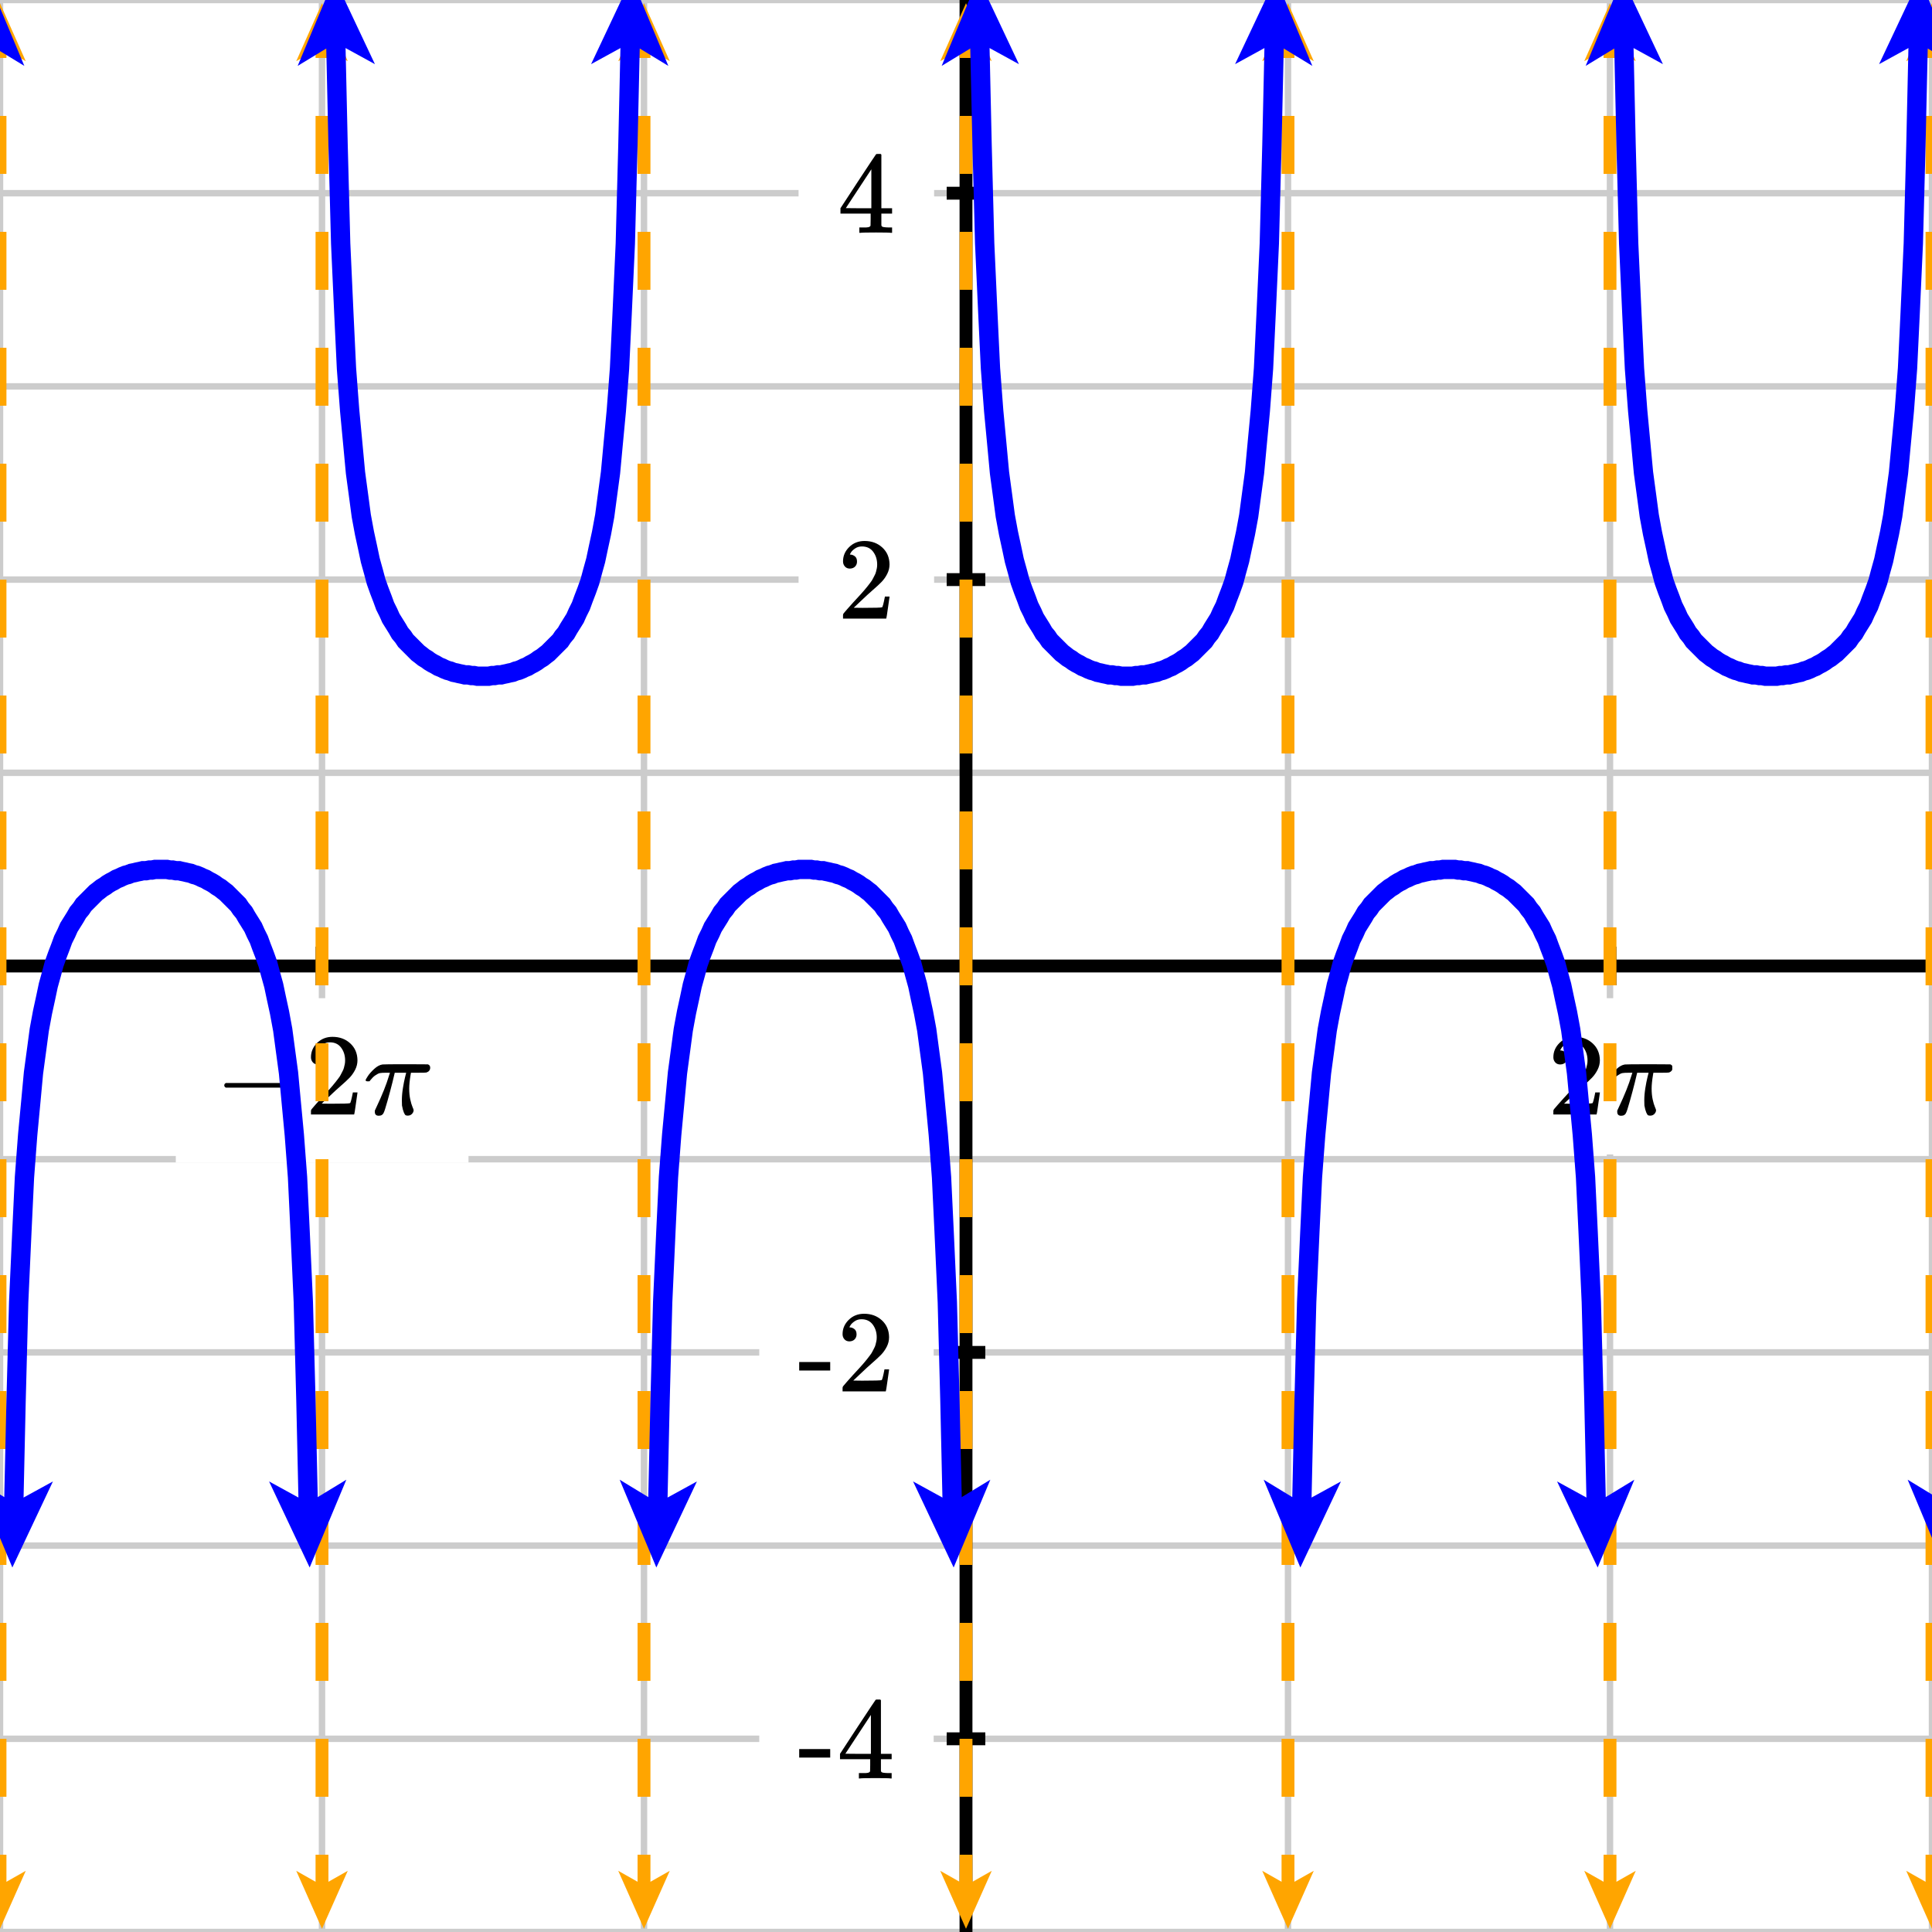 <svg xmlns="http://www.w3.org/2000/svg" id="diagram" width="300" height="300"><defs><clipPath id="clipPath-0"><rect x="0.0" y="0.0" width="300.0" height="300.0"/></clipPath><clipPath id="clipPath-1"><rect x="0.0" y="0.0" width="300.0" height="300.0"/></clipPath><marker id="arrow-head-end-2_None_24_60-orange" markerWidth="9.0" markerHeight="8.0" markerUnits="userSpaceOnUse" orient="auto-start-reverse" refX="6.5" refY="4.0"><path d="M 9.0 4.0L 0.0 8.0L 1.7 5.0L 1.7 3.0L 0.0 0.0Z" fill="orange" stroke="none"/></marker><marker id="arrow-head-end-2_None_24_60-orange-outline" markerWidth="13.0" markerHeight="12.0" markerUnits="userSpaceOnUse" orient="auto-start-reverse" refX="8.5" refY="6.0"><path d="M 11.8 7.8 L 2.8 11.8 A 2 2 0 0 1 0.0 10.0 L 0.0 2.0 A 2 2 0 0 1 2.8 0.2 L 11.8 4.2 A 2 2 0 0 1 11.8 7.8 Z" fill="white" stroke="none"/></marker><marker id="arrow-head-end-3_None_24_60-blue" markerWidth="13.5" markerHeight="12.0" markerUnits="userSpaceOnUse" orient="auto-start-reverse" refX="9.8" refY="6.0"><path d="M 13.5 6.0L 0.0 12.0L 2.6 7.5L 2.6 4.5L 0.0 0.0Z" fill="blue" stroke="none"/></marker><marker id="arrow-head-end-3_None_24_60-blue-outline" markerWidth="17.5" markerHeight="16.0" markerUnits="userSpaceOnUse" orient="auto-start-reverse" refX="11.8" refY="8.0"><path d="M 16.3 9.8 L 2.8 15.8 A 2 2 0 0 1 0.0 14.0 L 0.0 2.0 A 2 2 0 0 1 2.8 0.2 L 16.3 6.2 A 2 2 0 0 1 16.3 9.8 Z" fill="white" stroke="none"/></marker></defs><g id="grid-axes"><g id="grid" stroke="#ccc" stroke-width="1"><line id="line-0" x1="0.0" y1="300.0" x2="0.0" y2="0.0"/><line id="line-1" x1="50.0" y1="300.0" x2="50.0" y2="0.0"/><line id="line-2" x1="100.0" y1="300.0" x2="100.0" y2="0.0"/><line id="line-3" x1="150.0" y1="300.0" x2="150.0" y2="0.0"/><line id="line-4" x1="200.0" y1="300.0" x2="200.0" y2="0.0"/><line id="line-5" x1="250.0" y1="300.0" x2="250.0" y2="0.0"/><line id="line-6" x1="300.0" y1="300.0" x2="300.0" y2="0.0"/><line id="line-7" x1="0.0" y1="300.0" x2="300.0" y2="300.0"/><line id="line-8" x1="0.0" y1="270.0" x2="300.0" y2="270.0"/><line id="line-9" x1="0.0" y1="240.0" x2="300.0" y2="240.0"/><line id="line-10" x1="0.0" y1="210.0" x2="300.0" y2="210.0"/><line id="line-11" x1="0.0" y1="180.0" x2="300.0" y2="180.0"/><line id="line-12" x1="0.0" y1="150.0" x2="300.0" y2="150.0"/><line id="line-13" x1="0.0" y1="120.0" x2="300.0" y2="120.0"/><line id="line-14" x1="0.0" y1="90.0" x2="300.0" y2="90.0"/><line id="line-15" x1="0.0" y1="60.0" x2="300.0" y2="60.0"/><line id="line-16" x1="0.0" y1="30.0" x2="300.0" y2="30.0"/><line id="line-17" x1="0.0" y1="0.0" x2="300.0" y2="0.0"/></g><g id="axes" stroke="black" stroke-width="2"><line id="line-18" x1="0.0" y1="150.0" x2="300.0" y2="150.0" stroke="black" stroke-width="2"/><g><line id="line-19" x1="50.0" y1="153.0" x2="50.0" y2="147.0"/><line id="line-20" x1="250.0" y1="153.0" x2="250.0" y2="147.0"/></g><line id="line-21" x1="150.0" y1="300.0" x2="150.0" y2="0.0" stroke="black" stroke-width="2"/><g><line id="line-22" x1="147.0" y1="270.0" x2="153.0" y2="270.0"/><line id="line-23" x1="147.0" y1="210.0" x2="153.0" y2="210.0"/><line id="line-24" x1="147.0" y1="90.0" x2="153.0" y2="90.0"/><line id="line-25" x1="147.0" y1="30.0" x2="153.0" y2="30.0"/></g></g><g id="label-0" transform="translate(50.0,161.0) translate(-16.7,-0.0)"><rect x="-6" y="-6" width="45.448" height="25.536" stroke="none" fill="white"/><g id="g-2"><svg xmlns:xlink="http://www.w3.org/1999/xlink" style="vertical-align: -1.488px" width="33.448px" height="13.536px" role="img" focusable="false" viewBox="0 -666 1848 748" x="0.0" y="0.0"><defs><path id="MJX-2880-TEX-N-2212" d="M84 237T84 250T98 270H679Q694 262 694 250T679 230H98Q84 237 84 250Z"/><path id="MJX-2880-TEX-N-32" d="M109 429Q82 429 66 447T50 491Q50 562 103 614T235 666Q326 666 387 610T449 465Q449 422 429 383T381 315T301 241Q265 210 201 149L142 93L218 92Q375 92 385 97Q392 99 409 186V189H449V186Q448 183 436 95T421 3V0H50V19V31Q50 38 56 46T86 81Q115 113 136 137Q145 147 170 174T204 211T233 244T261 278T284 308T305 340T320 369T333 401T340 431T343 464Q343 527 309 573T212 619Q179 619 154 602T119 569T109 550Q109 549 114 549Q132 549 151 535T170 489Q170 464 154 447T109 429Z"/><path id="MJX-2880-TEX-I-1D70B" d="M132 -11Q98 -11 98 22V33L111 61Q186 219 220 334L228 358H196Q158 358 142 355T103 336Q92 329 81 318T62 297T53 285Q51 284 38 284Q19 284 19 294Q19 300 38 329T93 391T164 429Q171 431 389 431Q549 431 553 430Q573 423 573 402Q573 371 541 360Q535 358 472 358H408L405 341Q393 269 393 222Q393 170 402 129T421 65T431 37Q431 20 417 5T381 -10Q370 -10 363 -7T347 17T331 77Q330 86 330 121Q330 170 339 226T357 318T367 358H269L268 354Q268 351 249 275T206 114T175 17Q164 -11 132 -11Z"/></defs><g stroke="currentColor" fill="currentColor" stroke-width="0" transform="scale(1,-1)"><g data-mml-node="math"><g data-mml-node="mo"><use data-c="2212" xlink:href="#MJX-2880-TEX-N-2212"/></g><g data-mml-node="mn" transform="translate(778,0)"><use data-c="32" xlink:href="#MJX-2880-TEX-N-32"/></g><g data-mml-node="mi" transform="translate(1278,0)"><use data-c="1D70B" xlink:href="#MJX-2880-TEX-I-1D70B"/></g></g></g></svg></g></g><g id="label-1" transform="translate(250.0,161.0) translate(-9.7,-0.0)"><rect x="-6" y="-6" width="31.368" height="24.256" stroke="none" fill="white"/><g id="g-3"><svg xmlns:xlink="http://www.w3.org/1999/xlink" style="vertical-align: -0.200px" width="19.368px" height="12.256px" role="img" focusable="false" viewBox="0 -666 1070 677" x="0.0" y="0.0"><defs><path id="MJX-2881-TEX-N-32" d="M109 429Q82 429 66 447T50 491Q50 562 103 614T235 666Q326 666 387 610T449 465Q449 422 429 383T381 315T301 241Q265 210 201 149L142 93L218 92Q375 92 385 97Q392 99 409 186V189H449V186Q448 183 436 95T421 3V0H50V19V31Q50 38 56 46T86 81Q115 113 136 137Q145 147 170 174T204 211T233 244T261 278T284 308T305 340T320 369T333 401T340 431T343 464Q343 527 309 573T212 619Q179 619 154 602T119 569T109 550Q109 549 114 549Q132 549 151 535T170 489Q170 464 154 447T109 429Z"/><path id="MJX-2881-TEX-I-1D70B" d="M132 -11Q98 -11 98 22V33L111 61Q186 219 220 334L228 358H196Q158 358 142 355T103 336Q92 329 81 318T62 297T53 285Q51 284 38 284Q19 284 19 294Q19 300 38 329T93 391T164 429Q171 431 389 431Q549 431 553 430Q573 423 573 402Q573 371 541 360Q535 358 472 358H408L405 341Q393 269 393 222Q393 170 402 129T421 65T431 37Q431 20 417 5T381 -10Q370 -10 363 -7T347 17T331 77Q330 86 330 121Q330 170 339 226T357 318T367 358H269L268 354Q268 351 249 275T206 114T175 17Q164 -11 132 -11Z"/></defs><g stroke="currentColor" fill="currentColor" stroke-width="0" transform="scale(1,-1)"><g data-mml-node="math"><g data-mml-node="mn"><use data-c="32" xlink:href="#MJX-2881-TEX-N-32"/></g><g data-mml-node="mi" transform="translate(500,0)"><use data-c="1D70B" xlink:href="#MJX-2881-TEX-I-1D70B"/></g></g></g></svg></g></g><g id="label-2" transform="translate(139.0,270.0) translate(-15.1,-6.1)"><rect x="-6" y="-6" width="27.08" height="24.256" stroke="none" fill="white"/><g id="g-4"><svg xmlns:xlink="http://www.w3.org/1999/xlink" style="vertical-align: 0.000px" width="15.080px" height="12.256px" role="img" focusable="false" viewBox="0 -677 833 677" x="0.0" y="0.0"><defs><path id="MJX-2882-TEX-N-2D" d="M11 179V252H277V179H11Z"/><path id="MJX-2882-TEX-N-34" d="M462 0Q444 3 333 3Q217 3 199 0H190V46H221Q241 46 248 46T265 48T279 53T286 61Q287 63 287 115V165H28V211L179 442Q332 674 334 675Q336 677 355 677H373L379 671V211H471V165H379V114Q379 73 379 66T385 54Q393 47 442 46H471V0H462ZM293 211V545L74 212L183 211H293Z"/></defs><g stroke="currentColor" fill="currentColor" stroke-width="0" transform="scale(1,-1)"><g data-mml-node="math"><g data-mml-node="mtext"><use data-c="2D" xlink:href="#MJX-2882-TEX-N-2D"/><use data-c="34" xlink:href="#MJX-2882-TEX-N-34" transform="translate(333,0)"/></g></g></g></svg></g></g><g id="label-3" transform="translate(139.0,210.0) translate(-15.1,-6.0)"><rect x="-6" y="-6" width="27.08" height="24.056" stroke="none" fill="white"/><g id="g-5"><svg xmlns:xlink="http://www.w3.org/1999/xlink" style="vertical-align: 0.000px" width="15.080px" height="12.056px" role="img" focusable="false" viewBox="0 -666 833 666" x="0.0" y="0.0"><defs><path id="MJX-2883-TEX-N-2D" d="M11 179V252H277V179H11Z"/><path id="MJX-2883-TEX-N-32" d="M109 429Q82 429 66 447T50 491Q50 562 103 614T235 666Q326 666 387 610T449 465Q449 422 429 383T381 315T301 241Q265 210 201 149L142 93L218 92Q375 92 385 97Q392 99 409 186V189H449V186Q448 183 436 95T421 3V0H50V19V31Q50 38 56 46T86 81Q115 113 136 137Q145 147 170 174T204 211T233 244T261 278T284 308T305 340T320 369T333 401T340 431T343 464Q343 527 309 573T212 619Q179 619 154 602T119 569T109 550Q109 549 114 549Q132 549 151 535T170 489Q170 464 154 447T109 429Z"/></defs><g stroke="currentColor" fill="currentColor" stroke-width="0" transform="scale(1,-1)"><g data-mml-node="math"><g data-mml-node="mtext"><use data-c="2D" xlink:href="#MJX-2883-TEX-N-2D"/><use data-c="32" xlink:href="#MJX-2883-TEX-N-32" transform="translate(333,0)"/></g></g></g></svg></g></g><g id="label-4" transform="translate(139.0,90.0) translate(-9.0,-6.0)"><rect x="-6" y="-6" width="21.048" height="24.056" stroke="none" fill="white"/><g id="g-6"><svg xmlns:xlink="http://www.w3.org/1999/xlink" style="vertical-align: 0.000px" width="9.048px" height="12.056px" role="img" focusable="false" viewBox="0 -666 500 666" x="0.0" y="0.0"><defs><path id="MJX-2884-TEX-N-32" d="M109 429Q82 429 66 447T50 491Q50 562 103 614T235 666Q326 666 387 610T449 465Q449 422 429 383T381 315T301 241Q265 210 201 149L142 93L218 92Q375 92 385 97Q392 99 409 186V189H449V186Q448 183 436 95T421 3V0H50V19V31Q50 38 56 46T86 81Q115 113 136 137Q145 147 170 174T204 211T233 244T261 278T284 308T305 340T320 369T333 401T340 431T343 464Q343 527 309 573T212 619Q179 619 154 602T119 569T109 550Q109 549 114 549Q132 549 151 535T170 489Q170 464 154 447T109 429Z"/></defs><g stroke="currentColor" fill="currentColor" stroke-width="0" transform="scale(1,-1)"><g data-mml-node="math"><g data-mml-node="mtext"><use data-c="32" xlink:href="#MJX-2884-TEX-N-32"/></g></g></g></svg></g></g><g id="label-5" transform="translate(139.0,30.0) translate(-9.0,-6.1)"><rect x="-6" y="-6" width="21.048" height="24.256" stroke="none" fill="white"/><g id="g-7"><svg xmlns:xlink="http://www.w3.org/1999/xlink" style="vertical-align: 0.000px" width="9.048px" height="12.256px" role="img" focusable="false" viewBox="0 -677 500 677" x="0.0" y="0.0"><defs><path id="MJX-2885-TEX-N-34" d="M462 0Q444 3 333 3Q217 3 199 0H190V46H221Q241 46 248 46T265 48T279 53T286 61Q287 63 287 115V165H28V211L179 442Q332 674 334 675Q336 677 355 677H373L379 671V211H471V165H379V114Q379 73 379 66T385 54Q393 47 442 46H471V0H462ZM293 211V545L74 212L183 211H293Z"/></defs><g stroke="currentColor" fill="currentColor" stroke-width="0" transform="scale(1,-1)"><g data-mml-node="math"><g data-mml-node="mtext"><use data-c="34" xlink:href="#MJX-2885-TEX-N-34"/></g></g></g></svg></g></g></g><g id="g-0"><line id="line-26-k=-3" x1="0.0" y1="297.0" x2="0.0" y2="3.0" stroke="orange" stroke-width="2" stroke-dasharray="9 9" fill="none" marker-end="url(#arrow-head-end-2_None_24_60-orange)" marker-start="url(#arrow-head-end-2_None_24_60-orange)"/><line id="line-27-k=-2" x1="50.0" y1="297.0" x2="50.0" y2="3.0" stroke="orange" stroke-width="2" stroke-dasharray="9 9" fill="none" marker-end="url(#arrow-head-end-2_None_24_60-orange)" marker-start="url(#arrow-head-end-2_None_24_60-orange)"/><line id="line-28-k=-1" x1="100.0" y1="297.0" x2="100.0" y2="3.0" stroke="orange" stroke-width="2" stroke-dasharray="9 9" fill="none" marker-end="url(#arrow-head-end-2_None_24_60-orange)" marker-start="url(#arrow-head-end-2_None_24_60-orange)"/><line id="line-29-k=0" x1="150.0" y1="297.0" x2="150.0" y2="3.0" stroke="orange" stroke-width="2" stroke-dasharray="9 9" fill="none" marker-end="url(#arrow-head-end-2_None_24_60-orange)" marker-start="url(#arrow-head-end-2_None_24_60-orange)"/><line id="line-30-k=1" x1="200.0" y1="297.0" x2="200.0" y2="3.0" stroke="orange" stroke-width="2" stroke-dasharray="9 9" fill="none" marker-end="url(#arrow-head-end-2_None_24_60-orange)" marker-start="url(#arrow-head-end-2_None_24_60-orange)"/><line id="line-31-k=2" x1="250.0" y1="297.0" x2="250.0" y2="3.0" stroke="orange" stroke-width="2" stroke-dasharray="9 9" fill="none" marker-end="url(#arrow-head-end-2_None_24_60-orange)" marker-start="url(#arrow-head-end-2_None_24_60-orange)"/><line id="line-32-k=3" x1="300.0" y1="297.0" x2="300.0" y2="3.0" stroke="orange" stroke-width="2" stroke-dasharray="9 9" fill="none" marker-end="url(#arrow-head-end-2_None_24_60-orange)" marker-start="url(#arrow-head-end-2_None_24_60-orange)"/></g><g id="g-1"><path id="graph-0-k=-4" stroke="blue" stroke-width="3" fill="none" d="M -48.0 0.3 L -47.5 22.6 L -47.1 37.8 L -46.6 48.8 L -46.2 57.2 L -45.7 63.8 L -45.2 69.1 L -44.8 73.4 L -44.3 77.1 L -43.9 80.1 L -43.4 82.8 L -42.9 85.1 L -42.5 87.0 L -42.0 88.8 L -41.6 90.3 L -41.1 91.7 L -40.6 93.0 L -40.2 94.1 L -39.7 95.1 L -39.3 96.0 L -38.8 96.8 L -38.3 97.6 L -37.9 98.3 L -37.4 98.9 L -37.0 99.5 L -36.5 100.0 L -36.0 100.5 L -35.6 100.9 L -35.1 101.4 L -34.7 101.7 L -34.2 102.1 L -33.7 102.4 L -33.3 102.7 L -32.8 103.0 L -32.4 103.2 L -31.9 103.5 L -31.4 103.7 L -31.0 103.9 L -30.5 104.1 L -30.1 104.2 L -29.6 104.4 L -29.1 104.5 L -28.7 104.6 L -28.2 104.7 L -27.8 104.8 L -27.3 104.8 L -26.8 104.9 L -26.4 104.9 L -25.9 105.0 L -25.5 105.0 L -25.0 105.0 L -24.5 105.0 L -24.1 105.0 L -23.6 104.9 L -23.2 104.9 L -22.7 104.8 L -22.2 104.8 L -21.8 104.7 L -21.3 104.6 L -20.9 104.5 L -20.4 104.4 L -19.9 104.2 L -19.5 104.1 L -19.0 103.9 L -18.6 103.7 L -18.1 103.5 L -17.6 103.2 L -17.2 103.0 L -16.7 102.7 L -16.3 102.4 L -15.8 102.1 L -15.3 101.7 L -14.9 101.4 L -14.4 100.9 L -14.0 100.5 L -13.5 100.0 L -13.0 99.5 L -12.6 98.9 L -12.1 98.3 L -11.7 97.6 L -11.2 96.8 L -10.7 96.0 L -10.3 95.1 L -9.8 94.1 L -9.4 93.0 L -8.9 91.7 L -8.4 90.3 L -8.0 88.8 L -7.5 87.0 L -7.1 85.1 L -6.6 82.8 L -6.1 80.1 L -5.7 77.1 L -5.2 73.4 L -4.8 69.1 L -4.3 63.8 L -3.8 57.2 L -3.4 48.8 L -2.9 37.8 L -2.5 22.6 L -2.0 0.3" marker-end="url(#arrow-head-end-3_None_24_60-blue)" marker-start="url(#arrow-head-end-3_None_24_60-blue)" clip-path="url(#clipPath-1)"/><path id="graph-1-k=-3" stroke="blue" stroke-width="3" fill="none" d="M 2.0 239.7 L 2.5 217.4 L 2.9 202.2 L 3.4 191.2 L 3.8 182.8 L 4.3 176.2 L 4.8 170.9 L 5.2 166.6 L 5.7 162.9 L 6.1 159.9 L 6.6 157.2 L 7.1 154.9 L 7.5 153.0 L 8.0 151.2 L 8.4 149.7 L 8.9 148.3 L 9.4 147.0 L 9.8 145.9 L 10.3 144.9 L 10.7 144.0 L 11.2 143.2 L 11.7 142.4 L 12.1 141.7 L 12.6 141.1 L 13.0 140.5 L 13.5 140.0 L 14.0 139.5 L 14.4 139.1 L 14.9 138.6 L 15.3 138.3 L 15.8 137.9 L 16.3 137.6 L 16.7 137.3 L 17.2 137.0 L 17.6 136.8 L 18.1 136.5 L 18.6 136.3 L 19.0 136.1 L 19.5 135.9 L 19.9 135.8 L 20.4 135.6 L 20.9 135.5 L 21.3 135.4 L 21.8 135.3 L 22.2 135.2 L 22.7 135.2 L 23.2 135.1 L 23.6 135.1 L 24.1 135.0 L 24.5 135.0 L 25.0 135.0 L 25.5 135.0 L 25.9 135.0 L 26.4 135.1 L 26.8 135.1 L 27.3 135.2 L 27.8 135.2 L 28.2 135.3 L 28.7 135.4 L 29.1 135.5 L 29.6 135.6 L 30.1 135.8 L 30.5 135.9 L 31.0 136.1 L 31.4 136.3 L 31.9 136.5 L 32.4 136.8 L 32.8 137.0 L 33.3 137.3 L 33.7 137.6 L 34.2 137.9 L 34.7 138.3 L 35.1 138.6 L 35.6 139.1 L 36.0 139.5 L 36.5 140.0 L 37.0 140.5 L 37.4 141.1 L 37.9 141.7 L 38.3 142.4 L 38.8 143.2 L 39.3 144.0 L 39.7 144.9 L 40.2 145.9 L 40.6 147.0 L 41.1 148.3 L 41.6 149.7 L 42.0 151.2 L 42.5 153.0 L 42.9 154.9 L 43.4 157.2 L 43.9 159.9 L 44.3 162.9 L 44.8 166.6 L 45.2 170.9 L 45.7 176.2 L 46.2 182.8 L 46.6 191.2 L 47.1 202.2 L 47.5 217.4 L 48.0 239.7" marker-end="url(#arrow-head-end-3_None_24_60-blue)" marker-start="url(#arrow-head-end-3_None_24_60-blue)" clip-path="url(#clipPath-1)"/><path id="graph-2-k=-2" stroke="blue" stroke-width="3" fill="none" d="M 52.0 0.3 L 52.5 22.6 L 52.9 37.8 L 53.4 48.8 L 53.8 57.2 L 54.3 63.8 L 54.8 69.1 L 55.2 73.4 L 55.7 77.1 L 56.1 80.1 L 56.6 82.8 L 57.1 85.1 L 57.5 87.0 L 58.0 88.8 L 58.4 90.3 L 58.9 91.7 L 59.4 93.0 L 59.8 94.1 L 60.3 95.1 L 60.7 96.0 L 61.2 96.8 L 61.7 97.6 L 62.1 98.3 L 62.6 98.9 L 63.0 99.5 L 63.5 100.0 L 64.0 100.5 L 64.4 100.9 L 64.9 101.4 L 65.3 101.7 L 65.8 102.1 L 66.3 102.4 L 66.7 102.7 L 67.2 103.0 L 67.6 103.2 L 68.1 103.5 L 68.6 103.7 L 69.0 103.9 L 69.5 104.1 L 69.9 104.2 L 70.4 104.4 L 70.9 104.5 L 71.3 104.6 L 71.8 104.7 L 72.2 104.8 L 72.7 104.8 L 73.2 104.9 L 73.6 104.9 L 74.1 105.0 L 74.5 105.0 L 75.0 105.0 L 75.5 105.0 L 75.9 105.0 L 76.4 104.9 L 76.8 104.9 L 77.3 104.8 L 77.8 104.8 L 78.2 104.7 L 78.7 104.6 L 79.1 104.5 L 79.6 104.4 L 80.1 104.2 L 80.5 104.1 L 81.0 103.9 L 81.4 103.7 L 81.9 103.5 L 82.4 103.2 L 82.8 103.0 L 83.3 102.7 L 83.7 102.4 L 84.2 102.1 L 84.7 101.7 L 85.1 101.4 L 85.6 100.9 L 86.0 100.5 L 86.5 100.0 L 87.0 99.5 L 87.4 98.9 L 87.9 98.3 L 88.3 97.6 L 88.8 96.8 L 89.3 96.0 L 89.7 95.1 L 90.2 94.1 L 90.6 93.0 L 91.1 91.7 L 91.6 90.3 L 92.0 88.8 L 92.5 87.0 L 92.9 85.1 L 93.4 82.8 L 93.9 80.1 L 94.3 77.1 L 94.8 73.4 L 95.2 69.1 L 95.7 63.8 L 96.2 57.2 L 96.6 48.8 L 97.1 37.8 L 97.5 22.6 L 98.0 0.3" marker-end="url(#arrow-head-end-3_None_24_60-blue)" marker-start="url(#arrow-head-end-3_None_24_60-blue)" clip-path="url(#clipPath-1)"/><path id="graph-3-k=-1" stroke="blue" stroke-width="3" fill="none" d="M 102.0 239.7 L 102.5 217.4 L 102.9 202.2 L 103.4 191.2 L 103.8 182.8 L 104.3 176.2 L 104.8 170.9 L 105.2 166.6 L 105.7 162.9 L 106.1 159.9 L 106.6 157.2 L 107.1 154.9 L 107.5 153.0 L 108.0 151.2 L 108.4 149.7 L 108.9 148.3 L 109.4 147.0 L 109.8 145.9 L 110.3 144.9 L 110.7 144.0 L 111.2 143.2 L 111.7 142.4 L 112.1 141.7 L 112.6 141.1 L 113.0 140.5 L 113.5 140.0 L 114.0 139.5 L 114.4 139.1 L 114.9 138.6 L 115.3 138.3 L 115.8 137.9 L 116.3 137.6 L 116.7 137.3 L 117.2 137.0 L 117.6 136.8 L 118.1 136.5 L 118.6 136.3 L 119.0 136.1 L 119.5 135.9 L 119.9 135.8 L 120.4 135.6 L 120.9 135.5 L 121.3 135.4 L 121.8 135.3 L 122.2 135.2 L 122.7 135.2 L 123.2 135.1 L 123.6 135.1 L 124.1 135.0 L 124.5 135.0 L 125.0 135.0 L 125.5 135.0 L 125.9 135.0 L 126.4 135.1 L 126.8 135.1 L 127.3 135.2 L 127.8 135.2 L 128.2 135.3 L 128.7 135.4 L 129.1 135.5 L 129.6 135.6 L 130.1 135.8 L 130.5 135.9 L 131.0 136.1 L 131.4 136.3 L 131.9 136.5 L 132.4 136.8 L 132.8 137.0 L 133.3 137.3 L 133.7 137.6 L 134.2 137.9 L 134.7 138.3 L 135.1 138.6 L 135.6 139.1 L 136.0 139.5 L 136.5 140.0 L 137.0 140.5 L 137.4 141.1 L 137.9 141.7 L 138.3 142.4 L 138.8 143.2 L 139.3 144.0 L 139.7 144.9 L 140.2 145.9 L 140.6 147.0 L 141.1 148.3 L 141.6 149.7 L 142.0 151.2 L 142.5 153.0 L 142.9 154.9 L 143.4 157.2 L 143.9 159.9 L 144.3 162.9 L 144.8 166.6 L 145.2 170.9 L 145.7 176.2 L 146.2 182.8 L 146.6 191.2 L 147.1 202.2 L 147.5 217.4 L 148.0 239.7" marker-end="url(#arrow-head-end-3_None_24_60-blue)" marker-start="url(#arrow-head-end-3_None_24_60-blue)" clip-path="url(#clipPath-1)"/><path id="graph-4-k=0" stroke="blue" stroke-width="3" fill="none" d="M 152.0 0.3 L 152.5 22.6 L 152.9 37.8 L 153.4 48.8 L 153.8 57.2 L 154.3 63.8 L 154.8 69.1 L 155.2 73.4 L 155.7 77.1 L 156.1 80.1 L 156.6 82.8 L 157.1 85.1 L 157.5 87.0 L 158.0 88.8 L 158.4 90.3 L 158.9 91.7 L 159.4 93.0 L 159.8 94.1 L 160.3 95.1 L 160.7 96.0 L 161.2 96.8 L 161.7 97.6 L 162.1 98.3 L 162.6 98.9 L 163.0 99.5 L 163.5 100.0 L 164.0 100.5 L 164.4 100.9 L 164.9 101.4 L 165.3 101.7 L 165.8 102.1 L 166.3 102.4 L 166.7 102.7 L 167.2 103.0 L 167.6 103.2 L 168.1 103.5 L 168.6 103.7 L 169.0 103.9 L 169.5 104.1 L 169.9 104.2 L 170.4 104.4 L 170.9 104.5 L 171.3 104.6 L 171.8 104.7 L 172.2 104.8 L 172.7 104.8 L 173.2 104.9 L 173.6 104.9 L 174.1 105.0 L 174.5 105.0 L 175.0 105.0 L 175.5 105.0 L 175.9 105.0 L 176.4 104.9 L 176.8 104.9 L 177.3 104.8 L 177.8 104.8 L 178.2 104.7 L 178.7 104.6 L 179.1 104.5 L 179.6 104.4 L 180.1 104.2 L 180.5 104.1 L 181.0 103.9 L 181.4 103.7 L 181.9 103.5 L 182.4 103.2 L 182.8 103.0 L 183.3 102.7 L 183.7 102.4 L 184.2 102.1 L 184.7 101.7 L 185.1 101.4 L 185.6 100.9 L 186.0 100.5 L 186.5 100.0 L 187.0 99.5 L 187.4 98.9 L 187.9 98.3 L 188.3 97.6 L 188.8 96.8 L 189.3 96.0 L 189.7 95.1 L 190.2 94.1 L 190.6 93.0 L 191.1 91.7 L 191.6 90.3 L 192.0 88.8 L 192.5 87.0 L 192.9 85.1 L 193.4 82.8 L 193.9 80.1 L 194.3 77.1 L 194.8 73.4 L 195.2 69.1 L 195.7 63.8 L 196.2 57.2 L 196.6 48.8 L 197.1 37.8 L 197.5 22.6 L 198.0 0.3" marker-end="url(#arrow-head-end-3_None_24_60-blue)" marker-start="url(#arrow-head-end-3_None_24_60-blue)" clip-path="url(#clipPath-1)"/><path id="graph-5-k=1" stroke="blue" stroke-width="3" fill="none" d="M 202.0 239.7 L 202.5 217.4 L 202.9 202.2 L 203.4 191.2 L 203.8 182.8 L 204.3 176.2 L 204.8 170.9 L 205.2 166.6 L 205.7 162.9 L 206.1 159.9 L 206.6 157.2 L 207.1 154.9 L 207.5 153.0 L 208.0 151.2 L 208.4 149.7 L 208.9 148.3 L 209.4 147.0 L 209.8 145.9 L 210.3 144.9 L 210.7 144.0 L 211.2 143.2 L 211.7 142.4 L 212.1 141.7 L 212.6 141.1 L 213.0 140.5 L 213.5 140.0 L 214.0 139.5 L 214.4 139.1 L 214.9 138.6 L 215.3 138.3 L 215.8 137.9 L 216.3 137.6 L 216.7 137.3 L 217.2 137.0 L 217.6 136.8 L 218.1 136.5 L 218.6 136.3 L 219.0 136.1 L 219.5 135.9 L 219.9 135.8 L 220.4 135.6 L 220.9 135.5 L 221.3 135.4 L 221.8 135.3 L 222.2 135.2 L 222.7 135.2 L 223.2 135.1 L 223.6 135.1 L 224.1 135.0 L 224.5 135.0 L 225.0 135.0 L 225.5 135.0 L 225.9 135.0 L 226.4 135.1 L 226.8 135.1 L 227.3 135.2 L 227.8 135.2 L 228.2 135.3 L 228.7 135.4 L 229.1 135.5 L 229.6 135.6 L 230.1 135.8 L 230.5 135.9 L 231.0 136.1 L 231.4 136.3 L 231.9 136.5 L 232.4 136.8 L 232.8 137.0 L 233.3 137.3 L 233.7 137.6 L 234.2 137.9 L 234.7 138.3 L 235.1 138.6 L 235.6 139.1 L 236.0 139.5 L 236.5 140.0 L 237.0 140.5 L 237.4 141.1 L 237.9 141.7 L 238.3 142.4 L 238.8 143.2 L 239.3 144.0 L 239.7 144.9 L 240.2 145.9 L 240.6 147.0 L 241.1 148.3 L 241.6 149.7 L 242.0 151.2 L 242.5 153.0 L 242.9 154.9 L 243.4 157.2 L 243.9 159.9 L 244.3 162.9 L 244.8 166.6 L 245.2 170.9 L 245.7 176.2 L 246.2 182.8 L 246.6 191.2 L 247.1 202.2 L 247.5 217.4 L 248.0 239.7" marker-end="url(#arrow-head-end-3_None_24_60-blue)" marker-start="url(#arrow-head-end-3_None_24_60-blue)" clip-path="url(#clipPath-1)"/><path id="graph-6-k=2" stroke="blue" stroke-width="3" fill="none" d="M 252.0 0.3 L 252.5 22.6 L 252.9 37.8 L 253.4 48.8 L 253.8 57.2 L 254.3 63.8 L 254.8 69.1 L 255.2 73.4 L 255.7 77.1 L 256.1 80.1 L 256.6 82.8 L 257.1 85.1 L 257.5 87.0 L 258.0 88.8 L 258.4 90.3 L 258.9 91.7 L 259.4 93.0 L 259.8 94.1 L 260.3 95.1 L 260.7 96.0 L 261.2 96.8 L 261.7 97.6 L 262.1 98.3 L 262.6 98.9 L 263.0 99.5 L 263.5 100.0 L 264.0 100.5 L 264.4 100.9 L 264.9 101.4 L 265.3 101.7 L 265.8 102.1 L 266.3 102.4 L 266.7 102.7 L 267.2 103.0 L 267.6 103.2 L 268.1 103.5 L 268.6 103.7 L 269.0 103.9 L 269.5 104.1 L 269.9 104.2 L 270.4 104.4 L 270.9 104.5 L 271.3 104.6 L 271.8 104.7 L 272.2 104.8 L 272.7 104.8 L 273.2 104.9 L 273.6 104.9 L 274.1 105.0 L 274.5 105.0 L 275.0 105.0 L 275.5 105.0 L 275.9 105.0 L 276.4 104.9 L 276.8 104.9 L 277.3 104.8 L 277.8 104.8 L 278.2 104.7 L 278.7 104.6 L 279.1 104.5 L 279.6 104.4 L 280.1 104.2 L 280.5 104.1 L 281.0 103.9 L 281.4 103.7 L 281.9 103.5 L 282.4 103.2 L 282.8 103.0 L 283.3 102.7 L 283.7 102.4 L 284.2 102.1 L 284.7 101.7 L 285.1 101.4 L 285.6 100.9 L 286.0 100.5 L 286.5 100.0 L 287.0 99.5 L 287.4 98.9 L 287.9 98.3 L 288.3 97.6 L 288.8 96.8 L 289.3 96.0 L 289.7 95.1 L 290.2 94.1 L 290.6 93.0 L 291.1 91.7 L 291.6 90.3 L 292.0 88.8 L 292.5 87.0 L 292.9 85.1 L 293.4 82.8 L 293.9 80.1 L 294.3 77.1 L 294.8 73.4 L 295.2 69.1 L 295.7 63.8 L 296.2 57.2 L 296.6 48.8 L 297.1 37.8 L 297.5 22.6 L 298.0 0.3" marker-end="url(#arrow-head-end-3_None_24_60-blue)" marker-start="url(#arrow-head-end-3_None_24_60-blue)" clip-path="url(#clipPath-1)"/><path id="graph-7-k=3" stroke="blue" stroke-width="3" fill="none" d="M 302.0 239.7 L 302.5 217.4 L 302.9 202.2 L 303.4 191.2 L 303.8 182.8 L 304.3 176.2 L 304.8 170.9 L 305.2 166.6 L 305.7 162.9 L 306.1 159.9 L 306.6 157.2 L 307.1 154.9 L 307.5 153.0 L 308.0 151.2 L 308.4 149.7 L 308.9 148.3 L 309.4 147.0 L 309.8 145.9 L 310.3 144.9 L 310.7 144.0 L 311.2 143.2 L 311.7 142.4 L 312.1 141.7 L 312.6 141.1 L 313.0 140.5 L 313.5 140.0 L 314.0 139.5 L 314.4 139.1 L 314.9 138.6 L 315.3 138.3 L 315.8 137.9 L 316.3 137.6 L 316.7 137.3 L 317.2 137.0 L 317.6 136.8 L 318.1 136.5 L 318.6 136.3 L 319.0 136.1 L 319.5 135.9 L 319.9 135.8 L 320.4 135.6 L 320.9 135.5 L 321.3 135.4 L 321.8 135.3 L 322.2 135.2 L 322.7 135.2 L 323.2 135.1 L 323.6 135.1 L 324.1 135.0 L 324.5 135.0 L 325.0 135.0 L 325.5 135.0 L 325.9 135.0 L 326.4 135.1 L 326.8 135.1 L 327.3 135.2 L 327.8 135.2 L 328.2 135.3 L 328.7 135.4 L 329.1 135.5 L 329.6 135.6 L 330.1 135.8 L 330.5 135.9 L 331.0 136.1 L 331.4 136.3 L 331.9 136.5 L 332.4 136.8 L 332.8 137.0 L 333.3 137.3 L 333.7 137.6 L 334.2 137.9 L 334.7 138.3 L 335.1 138.6 L 335.6 139.1 L 336.0 139.5 L 336.5 140.0 L 337.0 140.5 L 337.4 141.1 L 337.9 141.7 L 338.3 142.4 L 338.8 143.2 L 339.3 144.0 L 339.7 144.9 L 340.2 145.9 L 340.6 147.0 L 341.1 148.3 L 341.6 149.7 L 342.0 151.2 L 342.5 153.0 L 342.9 154.9 L 343.4 157.2 L 343.9 159.9 L 344.3 162.9 L 344.8 166.6 L 345.2 170.9 L 345.7 176.2 L 346.2 182.8 L 346.6 191.2 L 347.1 202.2 L 347.5 217.4 L 348.0 239.7" marker-end="url(#arrow-head-end-3_None_24_60-blue)" marker-start="url(#arrow-head-end-3_None_24_60-blue)" clip-path="url(#clipPath-1)"/></g></svg>